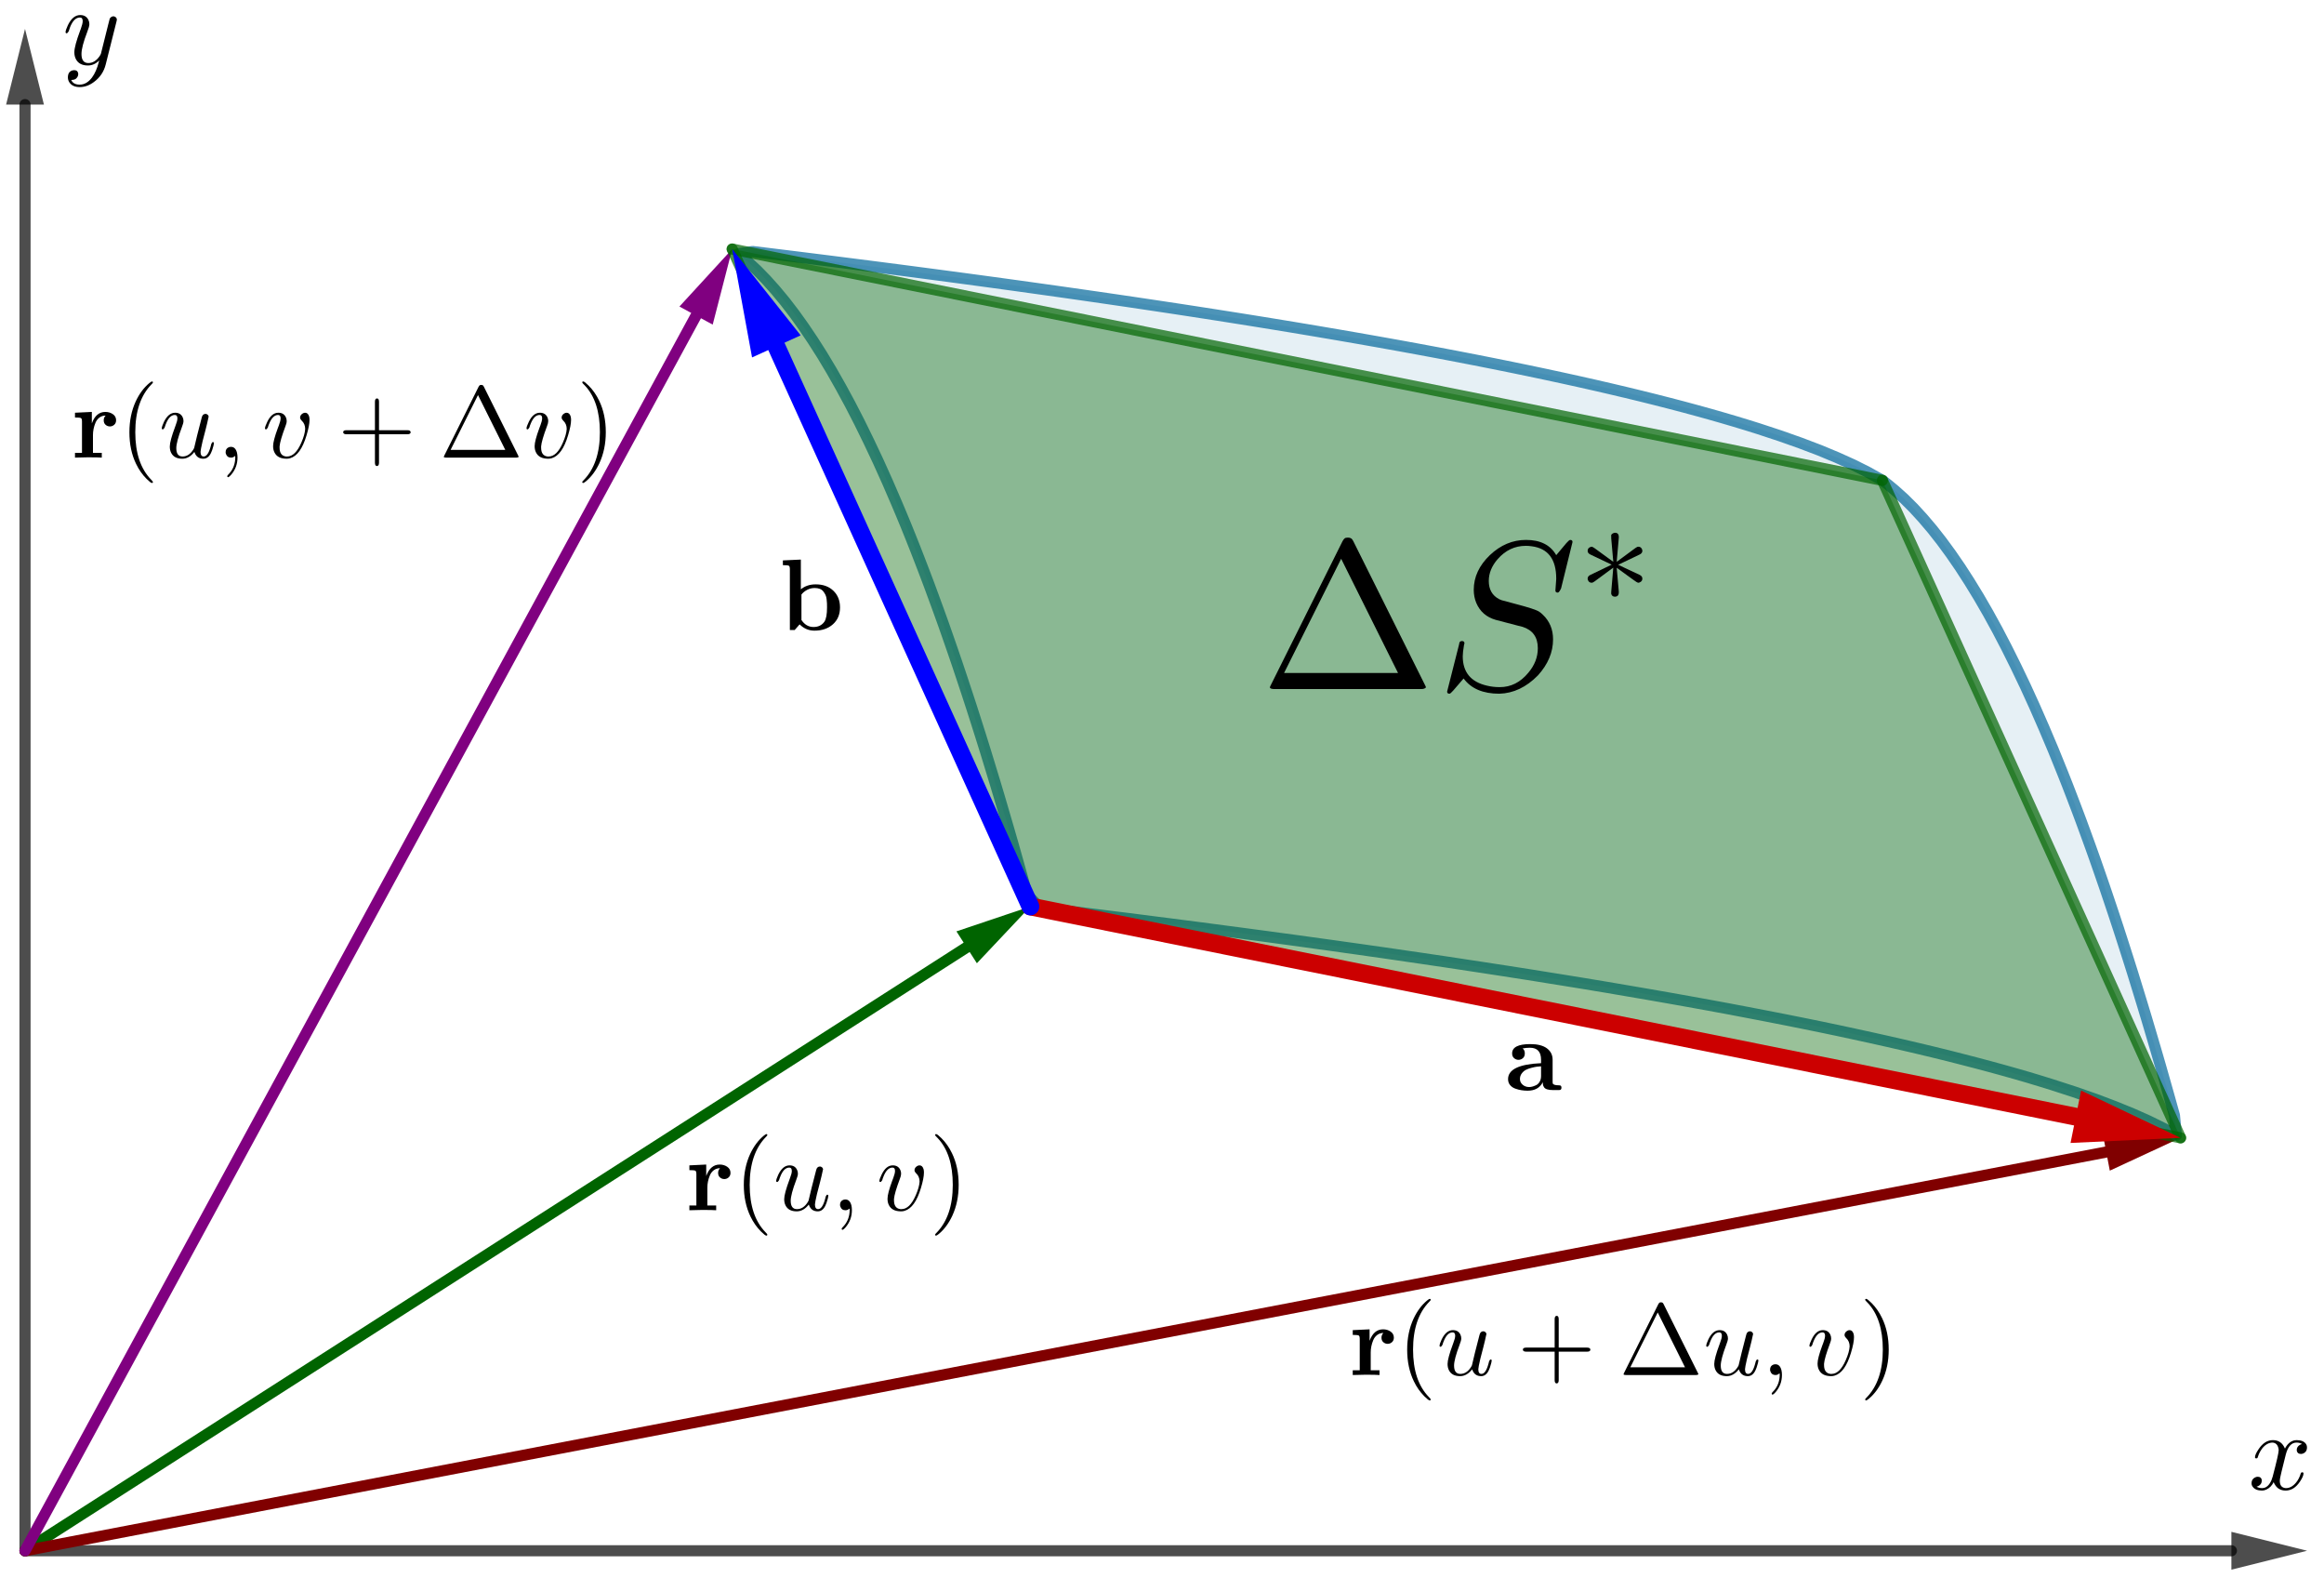 <?xml version="1.0" encoding="ISO-8859-1" standalone="no"?>

<svg 
     version="1.1"
     baseProfile="full"
     xmlns="http://www.w3.org/2000/svg"
     xmlns:xlink="http://www.w3.org/1999/xlink"
     xmlns:ev="http://www.w3.org/2001/xml-events"
     width="9.183cm"
     height="6.233cm"
     viewBox="0 0 522 353"
     >
<title>

</title>
<g stroke-linejoin="miter" stroke-dashoffset="0" stroke-dasharray="none" stroke-width="1" stroke-miterlimit="10.000" stroke-linecap="square">
<g id="misc">
</g><!-- misc -->
<g id="layer0">
<clipPath id="clip21f088da-12cc-490e-9ccf-0d35dcae6f6e">
  <path d="M 0 0 L 0 355.00 L 523.00 355.00 L 523.00 0 z"/>
</clipPath>
<g clip-path="url(#clip1)">
<g stroke-linejoin="round" stroke-width="2.5" stroke-linecap="round" fill="none" stroke-opacity=".698" stroke="#000000">
  <path d="M 5.619 347.56 L 501.20 347.56"/>
<title>Vector f</title>
<desc>Vector f: Vector(H, I)</desc>

</g> <!-- drawing style -->
</g> <!-- clip1 -->
<clipPath id="clip60ebe3ad-ac26-47c4-9a98-c36ef41a20d4">
  <path d="M 0 0 L 0 355.00 L 523.00 355.00 L 523.00 0 z"/>
</clipPath>
<g clip-path="url(#clip2)">
<g fill-opacity=".698" fill-rule="evenodd" stroke="none" fill="#000000">
  <path d="M 518.20 347.56 L 501.20 351.81 L 501.20 343.31 z"/>
<title>Vector f</title>
<desc>Vector f: Vector(H, I)</desc>

</g> <!-- drawing style -->
</g> <!-- clip2 -->
<clipPath id="clipd4edc120-5fd0-4342-afbf-f5dd3d6c3c22">
  <path d="M 0 0 L 0 355.00 L 523.00 355.00 L 523.00 0 z"/>
</clipPath>
<g clip-path="url(#clip3)">
<g stroke-linejoin="round" stroke-width="2.5" stroke-linecap="round" fill="none" stroke-opacity=".698" stroke="#000000">
  <path d="M 5.619 347.56 L 5.619 22.834"/>
<title>Vector g</title>
<desc>Vector g: Vector(H, J)</desc>

</g> <!-- drawing style -->
</g> <!-- clip3 -->
<clipPath id="clipe745a3be-4d01-42bd-b52a-de57f395e535">
  <path d="M 0 0 L 0 355.00 L 523.00 355.00 L 523.00 0 z"/>
</clipPath>
<g clip-path="url(#clip4)">
<g fill-opacity=".698" fill-rule="evenodd" stroke="none" fill="#000000">
  <path d="M 5.619 5.834 L 9.869 22.834 L 1.369 22.834 z"/>
<title>Vector g</title>
<desc>Vector g: Vector(H, J)</desc>

</g> <!-- drawing style -->
</g> <!-- clip4 -->
<clipPath id="clipafc08d68-6354-4a22-8e6b-7beb80b023a0">
  <path d="M 0 0 L 0 355.00 L 523.00 355.00 L 523.00 0 z"/>
</clipPath>
<g clip-path="url(#clip5)">
<g stroke-linejoin="round" stroke-width="2.5" stroke-linecap="round" fill="none" stroke-opacity="1" stroke="#006400">
  <path d="M 5.619 347.56 L 217.13 212.06"/>
<title>Vector h</title>
<desc>Vector h: Vector(H, K)</desc>

</g> <!-- drawing style -->
</g> <!-- clip5 -->
<clipPath id="clipf34360d0-d1b7-4648-b77e-1aeeedd1a8ac">
  <path d="M 0 0 L 0 355.00 L 523.00 355.00 L 523.00 0 z"/>
</clipPath>
<g clip-path="url(#clip6)">
<g fill-opacity="1" fill-rule="evenodd" stroke="none" fill="#006400">
  <path d="M 231.44 202.89 L 219.42 215.64 L 214.83 208.48 z"/>
<title>Vector h</title>
<desc>Vector h: Vector(H, K)</desc>

</g> <!-- drawing style -->
</g> <!-- clip6 -->
<clipPath id="clipb21e30d5-ac6b-408a-a9e0-4f3017405362">
  <path d="M 0 0 L 0 355.00 L 523.00 355.00 L 523.00 0 z"/>
</clipPath>
<g clip-path="url(#clip7)">
<g stroke-linejoin="round" stroke-width="2.5" stroke-linecap="round" fill="none" stroke-opacity="1" stroke="#800000">
  <path d="M 5.619 347.56 L 473.09 258.03"/>
<title>Vector i</title>
<desc>Vector i: Vector(H, L)</desc>

</g> <!-- drawing style -->
</g> <!-- clip7 -->
<clipPath id="clip5026822c-789a-4d28-b2bd-664cd511e408">
  <path d="M 0 0 L 0 355.00 L 523.00 355.00 L 523.00 0 z"/>
</clipPath>
<g clip-path="url(#clip8)">
<g fill-opacity="1" fill-rule="evenodd" stroke="none" fill="#800000">
  <path d="M 489.78 254.84 L 473.89 262.21 L 472.29 253.86 z"/>
<title>Vector i</title>
<desc>Vector i: Vector(H, L)</desc>

</g> <!-- drawing style -->
</g> <!-- clip8 -->
<clipPath id="clip7593344e-85bf-455b-81c0-a37d4e971862">
  <path d="M 0 0 L 0 355.00 L 523.00 355.00 L 523.00 0 z"/>
</clipPath>
<g clip-path="url(#clip9)">
<g stroke-linejoin="round" stroke-width="2.5" stroke-linecap="round" fill="none" stroke-opacity="1" stroke="#800080">
  <path d="M 5.619 347.56 L 156.35 70.206"/>
<title>Vector j</title>
<desc>Vector j: Vector(H, M)</desc>

</g> <!-- drawing style -->
</g> <!-- clip9 -->
<clipPath id="clip222ac6d9-c9bf-47ac-9629-f85125b92a89">
  <path d="M 0 0 L 0 355.00 L 523.00 355.00 L 523.00 0 z"/>
</clipPath>
<g clip-path="url(#clip10)">
<g fill-opacity="1" fill-rule="evenodd" stroke="none" fill="#800080">
  <path d="M 164.46 55.270 L 160.08 72.236 L 152.61 68.177 z"/>
<title>Vector j</title>
<desc>Vector j: Vector(H, M)</desc>

</g> <!-- drawing style -->
</g> <!-- clip10 -->
<clipPath id="clip8e7d3c6d-15d3-47b9-9897-c0e068592b21">
  <path d="M 0 0 L 0 355.00 L 523.00 355.00 L 523.00 0 z"/>
</clipPath>
<g clip-path="url(#clip11)">
<g stroke-linejoin="round" stroke-width="2.5" stroke-linecap="round" fill="none" stroke-opacity=".698" stroke="#006699">
  <path d="M 438.46 124.09 L 438.46 124.09 M 422.81 107.21 L 422.81 107.21 L 423.51 107.74 L 424.21 108.29 L 425.61 109.45 L 427.71 111.34 L 429.80 113.42 L 431.89 115.70 L 433.99 118.17 L 436.08 120.83 L 438.17 123.68 L 440.27 126.73 L 442.36 129.97 L 444.45 133.39 L 446.55 137.02 L 448.64 140.83 L 450.73 144.84 L 452.82 149.04 L 454.92 153.43 L 457.01 158.01 L 459.10 162.78 L 461.20 167.75 L 462.24 170.31 L 463.29 172.91 L 464.34 175.56 L 465.38 178.26 L 466.43 181.01 L 467.48 183.81 L 468.52 186.65 L 469.57 189.54 L 470.62 192.48 L 471.66 195.47 L 472.71 198.51 L 473.75 201.59 L 474.80 204.72 L 475.85 207.91 L 476.89 211.13 L 477.94 214.41 L 478.99 217.73 L 480.03 221.11 L 481.08 224.53 L 482.13 228.00 L 483.17 231.51 L 484.22 235.08 L 485.27 238.69 L 486.31 242.35 L 487.36 246.06 L 488.41 249.82 L 488.84 254.28 L 485.87 252.66 L 482.56 251.03 L 478.91 249.41 L 474.93 247.79 L 470.61 246.16 L 465.95 244.54 L 460.96 242.92 L 458.34 242.11 L 455.63 241.29 L 452.84 240.48 L 449.96 239.67 L 447.00 238.86 L 443.96 238.05 L 440.83 237.24 L 437.62 236.42 L 434.33 235.61 L 430.95 234.80 L 427.49 233.99 L 423.94 233.18 L 420.31 232.37 L 416.59 231.56 L 412.79 230.74 L 408.91 229.93 L 404.94 229.12 L 400.89 228.31 L 396.75 227.50 L 392.53 226.69 L 388.23 225.87 L 383.84 225.06 L 379.36 224.25 L 374.81 223.44 L 370.17 222.63 L 365.44 221.82 L 360.63 221.00 L 355.74 220.19 L 350.76 219.38 L 348.24 218.98 L 345.70 218.57 L 343.14 218.16 L 340.56 217.76 L 337.95 217.35 L 335.33 216.95 L 332.68 216.54 L 330.01 216.14 L 327.33 215.73 L 324.62 215.32 L 321.89 214.92 L 319.13 214.51 L 316.36 214.11 L 313.57 213.70 L 310.75 213.29 L 307.92 212.89 L 305.06 212.48 L 302.18 212.08 L 299.29 211.67 L 296.37 211.27 L 293.43 210.86 L 290.46 210.45 L 287.48 210.05 L 284.48 209.64 L 281.45 209.24 L 278.41 208.83 L 275.34 208.43 L 272.25 208.02 L 269.14 207.61 L 266.01 207.21 L 262.86 206.80 L 259.69 206.40 L 256.50 205.99 L 253.29 205.58 L 250.05 205.18 L 246.79 204.77 L 243.52 204.37 L 240.22 203.96 L 236.90 203.56 L 233.56 203.15 L 230.72 200.27 L 229.68 196.49 L 228.63 192.75 L 227.59 189.06 L 226.54 185.41 L 225.49 181.82 L 224.45 178.27 L 223.40 174.77 L 222.35 171.32 L 221.31 167.92 L 220.26 164.56 L 219.21 161.25 L 218.17 158.00 L 217.12 154.79 L 216.07 151.62 L 215.03 148.51 L 213.98 145.44 L 212.93 142.42 L 211.89 139.45 L 210.84 136.53 L 209.79 133.66 L 208.75 130.83 L 207.70 128.05 L 206.65 125.32 L 205.61 122.64 L 204.56 120.00 L 203.52 117.42 L 202.47 114.88 L 201.42 112.39 L 199.33 107.55 L 197.24 102.91 L 195.14 98.459 L 193.05 94.200 L 190.96 90.133 L 188.86 86.258 L 186.77 82.576 L 184.68 79.085 L 182.58 75.787 L 180.49 72.681 L 178.40 69.768 L 176.31 67.046 L 174.21 64.517 L 172.12 62.180 L 170.03 60.036 L 167.93 58.083 L 165.84 56.323 L 169.05 55.825 L 172.37 56.231 L 175.68 56.637 L 178.96 57.042 L 182.22 57.448 L 185.46 57.854 L 188.68 58.260 L 191.88 58.666 L 195.06 59.071 L 198.21 59.477 L 201.35 59.883 L 204.46 60.289 L 207.55 60.694 L 210.63 61.100 L 213.68 61.506 L 216.71 61.912 L 219.72 62.318 L 222.71 62.723 L 225.67 63.129 L 228.62 63.535 L 231.54 63.941 L 234.45 64.347 L 237.33 64.752 L 240.19 65.158 L 243.03 65.564 L 245.85 65.970 L 248.65 66.376 L 251.43 66.781 L 254.19 67.187 L 256.92 67.593 L 259.64 67.999 L 262.33 68.405 L 265.01 68.810 L 267.66 69.216 L 270.29 69.622 L 272.90 70.028 L 275.49 70.434 L 278.05 70.839 L 280.60 71.245 L 283.13 71.651 L 285.63 72.057 L 290.58 72.868 L 295.44 73.680 L 300.22 74.492 L 304.91 75.303 L 309.52 76.115 L 314.05 76.926 L 318.49 77.738 L 322.85 78.549 L 327.12 79.361 L 331.31 80.173 L 335.41 80.984 L 339.43 81.796 L 343.37 82.607 L 347.22 83.419 L 350.99 84.231 L 354.68 85.042 L 358.28 85.854 L 361.79 86.665 L 365.23 87.477 L 368.58 88.289 L 371.84 89.100 L 375.02 89.912 L 378.12 90.723 L 381.13 91.535 L 384.06 92.347 L 386.90 93.158 L 389.66 93.970 L 392.33 94.781 L 394.93 95.593 L 399.86 97.216 L 404.45 98.839 L 408.71 100.46 L 412.63 102.09 L 416.22 103.71 L 419.46 105.33 L 422.38 106.96 M 438.46 124.09 L 438.46 124.09"/>
<title>Locus loc1</title>
<desc>Locus loc1: Locus(P2, P1)</desc>

</g> <!-- drawing style -->
</g> <!-- clip11 -->
<clipPath id="clip27075df4-b100-4d14-b5a3-d49c09086741">
  <path d="M 0 0 L 0 355.00 L 523.00 355.00 L 523.00 0 z"/>
</clipPath>
<g clip-path="url(#clip12)">
<g fill-opacity=".098" fill-rule="evenodd" stroke="none" fill="#006699">
  <path d="M 438.46 124.09 L 438.46 124.09 M 422.81 107.21 L 422.81 107.21 L 423.51 107.74 L 424.21 108.29 L 425.61 109.45 L 427.71 111.34 L 429.80 113.42 L 431.89 115.70 L 433.99 118.17 L 436.08 120.83 L 438.17 123.68 L 440.27 126.73 L 442.36 129.97 L 444.45 133.39 L 446.55 137.02 L 448.64 140.83 L 450.73 144.84 L 452.82 149.04 L 454.92 153.43 L 457.01 158.01 L 459.10 162.78 L 461.20 167.75 L 462.24 170.31 L 463.29 172.91 L 464.34 175.56 L 465.38 178.26 L 466.43 181.01 L 467.48 183.81 L 468.52 186.65 L 469.57 189.54 L 470.62 192.48 L 471.66 195.47 L 472.71 198.51 L 473.75 201.59 L 474.80 204.72 L 475.85 207.91 L 476.89 211.13 L 477.94 214.41 L 478.99 217.73 L 480.03 221.11 L 481.08 224.53 L 482.13 228.00 L 483.17 231.51 L 484.22 235.08 L 485.27 238.69 L 486.31 242.35 L 487.36 246.06 L 488.41 249.82 L 488.84 254.28 L 485.87 252.66 L 482.56 251.03 L 478.91 249.41 L 474.93 247.79 L 470.61 246.16 L 465.95 244.54 L 460.96 242.92 L 458.34 242.11 L 455.63 241.29 L 452.84 240.48 L 449.96 239.67 L 447.00 238.86 L 443.96 238.05 L 440.83 237.24 L 437.62 236.42 L 434.33 235.61 L 430.95 234.80 L 427.49 233.99 L 423.94 233.18 L 420.31 232.37 L 416.59 231.56 L 412.79 230.74 L 408.91 229.93 L 404.94 229.12 L 400.89 228.31 L 396.75 227.50 L 392.53 226.69 L 388.23 225.87 L 383.84 225.06 L 379.36 224.25 L 374.81 223.44 L 370.17 222.63 L 365.44 221.82 L 360.63 221.00 L 355.74 220.19 L 350.76 219.38 L 348.24 218.98 L 345.70 218.57 L 343.14 218.16 L 340.56 217.76 L 337.95 217.35 L 335.33 216.95 L 332.68 216.54 L 330.01 216.14 L 327.33 215.73 L 324.62 215.32 L 321.89 214.92 L 319.13 214.51 L 316.36 214.11 L 313.57 213.70 L 310.75 213.29 L 307.92 212.89 L 305.06 212.48 L 302.18 212.08 L 299.29 211.67 L 296.37 211.27 L 293.43 210.86 L 290.46 210.45 L 287.48 210.05 L 284.48 209.64 L 281.45 209.24 L 278.41 208.83 L 275.34 208.43 L 272.25 208.02 L 269.14 207.61 L 266.01 207.21 L 262.86 206.80 L 259.69 206.40 L 256.50 205.99 L 253.29 205.58 L 250.05 205.18 L 246.79 204.77 L 243.52 204.37 L 240.22 203.96 L 236.90 203.56 L 233.56 203.15 L 230.72 200.27 L 229.68 196.49 L 228.63 192.75 L 227.59 189.06 L 226.54 185.41 L 225.49 181.82 L 224.45 178.27 L 223.40 174.77 L 222.35 171.32 L 221.31 167.92 L 220.26 164.56 L 219.21 161.25 L 218.17 158.00 L 217.12 154.79 L 216.07 151.62 L 215.03 148.51 L 213.98 145.44 L 212.93 142.42 L 211.89 139.45 L 210.84 136.53 L 209.79 133.66 L 208.75 130.83 L 207.70 128.05 L 206.65 125.32 L 205.61 122.64 L 204.56 120.00 L 203.52 117.42 L 202.47 114.88 L 201.42 112.39 L 199.33 107.55 L 197.24 102.91 L 195.14 98.459 L 193.05 94.200 L 190.96 90.133 L 188.86 86.258 L 186.77 82.576 L 184.68 79.085 L 182.58 75.787 L 180.49 72.681 L 178.40 69.768 L 176.31 67.046 L 174.21 64.517 L 172.12 62.180 L 170.03 60.036 L 167.93 58.083 L 165.84 56.323 L 169.05 55.825 L 172.37 56.231 L 175.68 56.637 L 178.96 57.042 L 182.22 57.448 L 185.46 57.854 L 188.68 58.260 L 191.88 58.666 L 195.06 59.071 L 198.21 59.477 L 201.35 59.883 L 204.46 60.289 L 207.55 60.694 L 210.63 61.100 L 213.68 61.506 L 216.71 61.912 L 219.72 62.318 L 222.71 62.723 L 225.67 63.129 L 228.62 63.535 L 231.54 63.941 L 234.45 64.347 L 237.33 64.752 L 240.19 65.158 L 243.03 65.564 L 245.85 65.970 L 248.65 66.376 L 251.43 66.781 L 254.19 67.187 L 256.92 67.593 L 259.64 67.999 L 262.33 68.405 L 265.01 68.810 L 267.66 69.216 L 270.29 69.622 L 272.90 70.028 L 275.49 70.434 L 278.05 70.839 L 280.60 71.245 L 283.13 71.651 L 285.63 72.057 L 290.58 72.868 L 295.44 73.680 L 300.22 74.492 L 304.91 75.303 L 309.52 76.115 L 314.05 76.926 L 318.49 77.738 L 322.85 78.549 L 327.12 79.361 L 331.31 80.173 L 335.41 80.984 L 339.43 81.796 L 343.37 82.607 L 347.22 83.419 L 350.99 84.231 L 354.68 85.042 L 358.28 85.854 L 361.79 86.665 L 365.23 87.477 L 368.58 88.289 L 371.84 89.100 L 375.02 89.912 L 378.12 90.723 L 381.13 91.535 L 384.06 92.347 L 386.90 93.158 L 389.66 93.970 L 392.33 94.781 L 394.93 95.593 L 399.86 97.216 L 404.45 98.839 L 408.71 100.46 L 412.63 102.09 L 416.22 103.71 L 419.46 105.33 L 422.38 106.96 M 438.46 124.09 L 438.46 124.09"/>
<title>Locus loc1</title>
<desc>Locus loc1: Locus(P2, P1)</desc>

</g> <!-- drawing style -->
</g> <!-- clip12 -->
<g transform="matrix(.25, 0, 0, .25, 505.00, 333.77)">
<clipPath id="clipb21daa02-642c-46b2-815e-551ea39e034d">
  <path d="M -2020.0 -1335.1 L -2020.0 84.900 L 72.000 84.900 L 72.000 -1335.1 z"/>
</clipPath>
<g clip-path="url(#clip13)">
<g fill-opacity="1" fill-rule="nonzero" stroke="none" fill="#000000">
  <path d="M 33.406 -30.203 L 30.000 -16.500 Q 28.297 -9.703 28.297 -7.703 Q 28.297 -2.5 32.000 -1.406 Q 32.797 -1.094 33.797 -1.094 Q 38.797 -1.094 42.906 -6.094 Q 45.594 -9.297 47.094 -14.203 Q 47.406 -15.297 48.406 -15.297 Q 49.594 -15.297 49.594 -14.297 Q 49.594 -11.797 46.500 -7.094 Q 41.094 1.094 33.594 1.094 Q 26.797 1.094 23.703 -4.594 Q 23.094 -5.5 22.797 -6.5 Q 20.406 -1.703 16.203 .203 Q 14.297 1.094 12.297 1.094 Q 6.297 1.094 3.906 -2.406 Q 2.906 -3.703 2.906 -5.5 Q 2.906 -9.203 6.094 -10.703 Q 7.203 -11.297 8.406 -11.297 Q 11.406 -11.297 12.000 -8.797 Q 12.094 -8.297 12.094 -7.797 Q 12.094 -4.406 8.703 -2.797 Q 8.094 -2.5 7.406 -2.406 Q 9.5 -1.094 12.406 -1.094 Q 17.703 -1.094 20.797 -8.203 Q 21.406 -9.703 21.906 -11.500 Q 27.297 -31.906 27.297 -35.297 Q 26.703 -41.500 21.906 -42.000 Q 16.703 -42.000 12.406 -36.703 L 12.406 -36.594 Q 12.406 -36.500 12.297 -36.500 Q 10.797 -34.500 9.594 -31.906 Q 9.094 -30.703 8.703 -29.500 L 8.5 -28.906 Q 8.297 -27.797 7.203 -27.797 Q 6 -27.797 6 -28.797 Q 6 -31.297 9.203 -36.000 Q 14.594 -44.203 22.094 -44.203 Q 29.797 -44.203 32.906 -36.594 Q 36.094 -42.797 41.406 -44.000 Q 42.406 -44.203 43.406 -44.203 Q 49.297 -44.203 51.703 -40.906 Q 52.703 -39.500 52.703 -37.594 Q 52.703 -33.500 49.000 -32.094 Q 48.094 -31.797 47.297 -31.797 Q 44.203 -31.797 43.594 -34.500 Q 43.500 -34.906 43.500 -35.297 Q 43.500 -38.297 46.406 -40.000 Q 47.297 -40.500 48.297 -40.703 Q 46.203 -42.000 43.297 -42.000 Q 36.500 -42.000 33.703 -31.406 Q 33.500 -30.797 33.406 -30.203 z"/>
<title>x</title>
<desc>text3 = “x”</desc>

</g> <!-- drawing style -->
</g> <!-- clip13 -->
</g> <!-- transform -->
<g transform="matrix(.25, 0, 0, .25, 14.000, 13.775)">
<clipPath id="clip6798d927-92a1-4d50-9751-71e62b8be52c">
  <path d="M -56.000 -55.100 L -56.000 1364.9 L 2036.0 1364.9 L 2036.0 -55.100 z"/>
</clipPath>
<g clip-path="url(#clip14)">
<g fill-opacity="1" fill-rule="nonzero" stroke="none" fill="#000000">
  <path d="M 48.594 -38.094 L 39.000 .094 Q 36.594 9.906 28.297 16.000 Q 22.203 20.500 15.594 20.500 Q 8.906 20.500 6.094 15.906 Q 5 14.000 5 11.797 Q 5 6.703 9.094 5.5 Q 9.906 5.297 10.594 5.297 Q 13.797 5.297 14.203 8.094 Q 14.297 8.406 14.297 8.797 Q 14.297 11.094 12.297 12.906 Q 10.906 14.094 8 14.094 Q 9.797 18.297 15.594 18.297 Q 21.797 18.297 26.594 12.000 Q 30.500 6.797 32.797 -2.094 Q 32.906 -2.5 33.094 -3.406 Q 28.594 1.094 23.000 1.094 Q 15.000 1.094 12.094 -4.797 Q 10.797 -7.406 10.797 -10.797 Q 10.797 -16.297 16.094 -30.500 Q 16.297 -31.094 16.594 -31.797 Q 18.297 -36.406 18.297 -38.797 Q 18.297 -42.000 15.797 -42.000 Q 10.297 -42.000 6.797 -32.906 L 6.797 -32.797 Q 6.203 -31.297 5.703 -29.594 Q 4.594 -27.906 4.094 -27.797 Q 2.906 -27.797 2.906 -28.797 Q 2.906 -30.594 5 -35.094 Q 9.406 -44.203 16.094 -44.203 Q 21.406 -44.203 23.500 -39.703 Q 24.297 -38.000 24.297 -36.000 Q 24.297 -33.906 22.297 -28.797 Q 17.203 -15.594 17.203 -9.203 Q 17.203 -1.094 23.406 -1.094 Q 29.203 -1.094 33.500 -7.297 Q 34.500 -8.797 34.703 -9.594 L 39.203 -27.594 Q 39.906 -30.906 41.203 -35.594 Q 42.203 -39.906 42.594 -41.000 Q 43.906 -43.094 46.094 -43.094 Q 48.594 -42.594 49.000 -40.406 Q 49.000 -39.500 48.594 -38.094 z"/>
<title>y</title>
<desc>text4 = “y”</desc>

</g> <!-- drawing style -->
</g> <!-- clip14 -->
</g> <!-- transform -->
<g transform="matrix(.228, 0, 0, .228, 154.00, 271.10)">
<clipPath id="clip377193db-f8a9-47fe-8590-144293b4dc9c">
  <path d="M -675.44 -1189.0 L -675.44 367.98 L 1618.4 367.98 L 1618.4 -1189.0 z"/>
</clipPath>
<g clip-path="url(#clip15)">
<g fill-opacity="1" fill-rule="nonzero" stroke="none" fill="#000000">
  <path d="M 30.094 -0 Q 26.500 -.297 16.297 -.297 Q 14.203 -.297 3.703 -0 L 3.703 -4.703 L 10.594 -4.703 L 10.594 -35.594 Q 10.594 -38.406 9.547 -38.953 Q 8.5 -39.500 3.703 -39.500 L 3.703 -44.203 L 20.297 -45.000 L 20.297 -33.703 Q 24.406 -45.000 33.594 -45.000 Q 37.797 -45.000 41.000 -42.797 Q 44.203 -40.594 44.203 -36.797 Q 44.203 -34.000 42.352 -32.352 Q 40.500 -30.703 38.102 -30.703 Q 35.703 -30.703 33.852 -32.305 Q 32.000 -33.906 32.000 -36.797 Q 32.000 -39.500 33.906 -41.406 Q 30.406 -41.406 27.805 -39.453 Q 25.203 -37.500 23.898 -34.352 Q 22.594 -31.203 22.000 -28.203 Q 21.406 -25.203 21.406 -22.203 L 21.406 -4.703 L 30.094 -4.703 L 30.094 -0 z"/>
<title>\large\mathbf r (u,v)</title>
<desc>text5 = “\large\mathbf r (u,v)”</desc>

</g> <!-- drawing style -->
</g> <!-- clip15 -->
</g> <!-- transform -->
<g transform="matrix(.228, 0, 0, .228, 164.81, 271.10)">
<clipPath id="clip1d5811b1-b050-4ad1-8658-13b694525601">
  <path d="M -722.84 -1189.0 L -722.84 367.98 L 1571.0 367.98 L 1571.0 -1189.0 z"/>
</clipPath>
<g clip-path="url(#clip16)">
<g fill-opacity="1" fill-rule="nonzero" stroke="none" fill="#000000">
  <path d="M 33.094 24.000 L 33.094 24.000 Q 33.094 25.000 32.094 25.000 Q 30.906 25.000 26.797 20.906 Q 20.594 14.703 16.500 6.203 Q 9.906 -7.406 9.906 -25.000 Q 9.906 -41.906 16.203 -55.500 Q 21.406 -66.594 29.406 -73.297 Q 31.500 -75.000 32.094 -75.000 Q 33.094 -75.000 33.094 -74.000 Q 33.094 -73.500 31.797 -72.297 Q 15.703 -55.906 15.703 -25.000 Q 15.703 5.797 31.406 21.797 Q 33.094 23.500 33.094 24.000 z"/>
<title>\large\mathbf r (u,v)</title>
<desc>text5 = “\large\mathbf r (u,v)”</desc>

</g> <!-- drawing style -->
</g> <!-- clip16 -->
</g> <!-- transform -->
<g transform="matrix(.228, 0, 0, .228, 173.68, 271.10)">
<clipPath id="clipbcb5f105-7218-487f-8778-ca63e5f931d0">
  <path d="M -761.74 -1189.0 L -761.74 367.98 L 1532.1 367.98 L 1532.1 -1189.0 z"/>
</clipPath>
<g clip-path="url(#clip17)">
<g fill-opacity="1" fill-rule="nonzero" stroke="none" fill="#000000">
  <path d="M 35.000 -5.594 L 35.000 -5.594 Q 29.797 1.094 23.094 1.094 Q 15.000 1.094 12.094 -4.797 Q 10.797 -7.406 10.797 -10.906 Q 10.797 -16.297 16.094 -30.500 Q 16.297 -31.203 16.594 -31.906 Q 18.297 -36.203 18.297 -38.703 Q 18.297 -42.000 15.797 -42.000 Q 10.203 -42.000 6.703 -32.500 Q 6.594 -32.500 6.594 -32.406 L 6.594 -32.297 Q 6.094 -31.000 5.703 -29.594 Q 4.594 -27.906 4.094 -27.797 Q 2.906 -27.797 2.906 -28.797 Q 2.906 -30.594 5 -35.094 Q 9.406 -44.203 16.094 -44.203 Q 21.406 -44.203 23.500 -39.703 Q 24.297 -38.000 24.297 -36.000 Q 24.297 -34.000 22.594 -29.703 Q 17.203 -15.406 17.203 -9.297 Q 17.203 -1.094 23.406 -1.094 Q 29.703 -1.094 34.000 -8 Q 34.594 -8.906 34.797 -9.5 Q 37.000 -19.406 42.297 -39.594 Q 43.094 -43.094 46.203 -43.094 Q 48.703 -42.594 49.094 -40.406 Q 49.094 -40.594 47.594 -33.703 Q 46.203 -28.594 45.906 -26.906 L 43.094 -16.094 Q 41.094 -7.406 41.094 -5.703 Q 41.094 -1.094 44.203 -1.094 Q 48.406 -1.094 51.094 -11.094 Q 51.406 -12.094 51.703 -13.500 Q 52.500 -15.203 53.094 -15.297 Q 54.297 -15.297 54.297 -14.297 Q 54.297 -12.797 52.500 -7.297 Q 51.906 -5.594 51.297 -4.406 Q 48.594 1.094 43.906 1.094 Q 38.203 1.094 35.797 -3.703 Q 35.297 -4.594 35.000 -5.594 z"/>
<title>\large\mathbf r (u,v)</title>
<desc>text5 = “\large\mathbf r (u,v)”</desc>

</g> <!-- drawing style -->
</g> <!-- clip17 -->
</g> <!-- transform -->
<g transform="matrix(.228, 0, 0, .228, 186.72, 271.10)">
<clipPath id="clip31b65162-1156-4fa9-b996-2084719ae3bf">
  <path d="M -818.94 -1189.0 L -818.94 367.98 L 1474.9 367.98 L 1474.9 -1189.0 z"/>
</clipPath>
<g clip-path="url(#clip18)">
<g fill-opacity="1" fill-rule="nonzero" stroke="none" fill="#000000">
  <path d="M 20.297 -.094 L 20.297 -.094 Q 20.297 9.594 14.000 16.906 Q 12.297 18.906 11.203 19.297 Q 10.203 19.297 10.203 18.203 Q 10.203 17.703 11.297 16.594 Q 17.297 10.594 18.000 1.906 Q 18.094 .906 18.094 -.094 Q 18.094 -1.594 17.906 -1.594 Q 17.797 -1.594 17.406 -1.297 Q 16.000 -0 13.906 -0 Q 10.203 -0 9 -3.406 Q 8.594 -4.297 8.594 -5.297 Q 8.594 -8.906 11.703 -10.203 Q 12.703 -10.594 13.906 -10.594 Q 18.297 -10.594 19.797 -4.797 Q 20.297 -2.703 20.297 -.094 z"/>
<title>\large\mathbf r (u,v)</title>
<desc>text5 = “\large\mathbf r (u,v)”</desc>

</g> <!-- drawing style -->
</g> <!-- clip18 -->
</g> <!-- transform -->
<g transform="matrix(.228, 0, 0, .228, 196.86, 271.10)">
<clipPath id="clip74790c8a-e084-4e86-a6a3-4b653a5e7c63">
  <path d="M -863.41 -1189.0 L -863.41 367.98 L 1430.5 367.98 L 1430.5 -1189.0 z"/>
</clipPath>
<g clip-path="url(#clip19)">
<g fill-opacity="1" fill-rule="nonzero" stroke="none" fill="#000000">
  <path d="M 46.797 -37.203 Q 46.797 -31.703 43.797 -21.797 Q 38.000 -2.406 27.703 .594 Q 26.094 1.094 24.297 1.094 Q 15.203 1.094 12.203 -5.203 Q 10.906 -7.797 10.906 -11.297 Q 10.906 -16.500 15.500 -28.906 L 16.594 -31.797 Q 18.297 -36.203 18.297 -38.797 Q 18.297 -42.000 15.797 -42.000 Q 10.406 -42.000 6.906 -33.094 Q 6.203 -31.500 5.703 -29.594 Q 4.594 -27.906 4.094 -27.797 Q 2.906 -27.797 2.906 -28.797 Q 2.906 -30.594 5.094 -35.094 Q 9.406 -44.203 16.094 -44.203 Q 21.406 -44.203 23.500 -39.703 Q 24.297 -38.000 24.297 -36.000 Q 24.297 -33.906 23.094 -31.000 Q 17.703 -16.594 17.297 -11.094 L 17.297 -9.797 Q 17.297 -1.797 23.703 -1.094 L 24.703 -1.094 Q 32.797 -1.094 38.703 -14.703 Q 42.203 -22.703 42.500 -28.203 Q 42.500 -33.203 39.094 -36.406 Q 37.500 -38.000 37.500 -39.406 Q 37.500 -41.906 40.094 -43.500 Q 41.203 -44.203 42.406 -44.203 Q 45.297 -44.203 46.406 -40.500 Q 46.797 -39.094 46.797 -37.203 z"/>
<title>\large\mathbf r (u,v)</title>
<desc>text5 = “\large\mathbf r (u,v)”</desc>

</g> <!-- drawing style -->
</g> <!-- clip19 -->
</g> <!-- transform -->
<g transform="matrix(.228, 0, 0, .228, 208.74, 271.10)">
<clipPath id="clipe7e8b2e4-5399-4536-bd2f-f5b0603ca908">
  <path d="M -915.51 -1189.0 L -915.51 367.98 L 1378.4 367.98 L 1378.4 -1189.0 z"/>
</clipPath>
<g clip-path="url(#clip20)">
<g fill-opacity="1" fill-rule="nonzero" stroke="none" fill="#000000">
  <path d="M 28.906 -25.000 L 28.906 -25.000 Q 28.906 -8.094 22.594 5.5 Q 17.406 16.594 9.406 23.297 Q 7.297 25.000 6.703 25.000 Q 5.703 25.000 5.703 24.000 Q 5.703 23.500 7 22.297 Q 23.094 5.906 23.094 -25.000 Q 23.094 -55.500 8.094 -71.203 L 7.594 -71.703 Q 5.703 -73.500 5.703 -74.000 Q 5.703 -75.000 6.703 -75.000 Q 7.906 -75.000 12.000 -70.906 Q 18.203 -64.703 22.297 -56.203 Q 28.906 -42.594 28.906 -25.000 z"/>
<title>\large\mathbf r (u,v)</title>
<desc>text5 = “\large\mathbf r (u,v)”</desc>

</g> <!-- drawing style -->
</g> <!-- clip20 -->
</g> <!-- transform -->
<g transform="matrix(.228, 0, 0, .228, 303.00, 308.10)">
<clipPath id="clip04ca33bf-bf21-435c-8986-09f965a7198f">
  <path d="M -1328.9 -1351.3 L -1328.9 205.70 L 964.91 205.70 L 964.91 -1351.3 z"/>
</clipPath>
<g clip-path="url(#clip21)">
<g fill-opacity="1" fill-rule="nonzero" stroke="none" fill="#000000">
  <path d="M 30.094 -0 Q 26.500 -.297 16.297 -.297 Q 14.203 -.297 3.703 -0 L 3.703 -4.703 L 10.594 -4.703 L 10.594 -35.594 Q 10.594 -38.406 9.547 -38.953 Q 8.5 -39.500 3.703 -39.500 L 3.703 -44.203 L 20.297 -45.000 L 20.297 -33.703 Q 24.406 -45.000 33.594 -45.000 Q 37.797 -45.000 41.000 -42.797 Q 44.203 -40.594 44.203 -36.797 Q 44.203 -34.000 42.352 -32.352 Q 40.500 -30.703 38.102 -30.703 Q 35.703 -30.703 33.852 -32.305 Q 32.000 -33.906 32.000 -36.797 Q 32.000 -39.500 33.906 -41.406 Q 30.406 -41.406 27.805 -39.453 Q 25.203 -37.500 23.898 -34.352 Q 22.594 -31.203 22.000 -28.203 Q 21.406 -25.203 21.406 -22.203 L 21.406 -4.703 L 30.094 -4.703 L 30.094 -0 z"/>
<title>\large\mathbf r(u+\Delta u,v)</title>
<desc>text6 = “\large\mathbf r(u+\Delta u,v)”</desc>

</g> <!-- drawing style -->
</g> <!-- clip21 -->
</g> <!-- transform -->
<g transform="matrix(.228, 0, 0, .228, 313.81, 308.10)">
<clipPath id="clipf10484f5-33f1-431f-b65c-bd17dd5b0a4a">
  <path d="M -1376.3 -1351.3 L -1376.3 205.70 L 917.51 205.70 L 917.51 -1351.3 z"/>
</clipPath>
<g clip-path="url(#clip22)">
<g fill-opacity="1" fill-rule="nonzero" stroke="none" fill="#000000">
  <path d="M 33.094 24.000 L 33.094 24.000 Q 33.094 25.000 32.094 25.000 Q 30.906 25.000 26.797 20.906 Q 20.594 14.703 16.500 6.203 Q 9.906 -7.406 9.906 -25.000 Q 9.906 -41.906 16.203 -55.500 Q 21.406 -66.594 29.406 -73.297 Q 31.500 -75.000 32.094 -75.000 Q 33.094 -75.000 33.094 -74.000 Q 33.094 -73.500 31.797 -72.297 Q 15.703 -55.906 15.703 -25.000 Q 15.703 5.797 31.406 21.797 Q 33.094 23.500 33.094 24.000 z"/>
<title>\large\mathbf r(u+\Delta u,v)</title>
<desc>text6 = “\large\mathbf r(u+\Delta u,v)”</desc>

</g> <!-- drawing style -->
</g> <!-- clip22 -->
</g> <!-- transform -->
<g transform="matrix(.228, 0, 0, .228, 322.68, 308.10)">
<clipPath id="clip6f2cf804-65b5-4db7-ba6c-92a1a71083aa">
  <path d="M -1415.2 -1351.3 L -1415.2 205.70 L 878.61 205.70 L 878.61 -1351.3 z"/>
</clipPath>
<g clip-path="url(#clip23)">
<g fill-opacity="1" fill-rule="nonzero" stroke="none" fill="#000000">
  <path d="M 35.000 -5.594 L 35.000 -5.594 Q 29.797 1.094 23.094 1.094 Q 15.000 1.094 12.094 -4.797 Q 10.797 -7.406 10.797 -10.906 Q 10.797 -16.297 16.094 -30.500 Q 16.297 -31.203 16.594 -31.906 Q 18.297 -36.203 18.297 -38.703 Q 18.297 -42.000 15.797 -42.000 Q 10.203 -42.000 6.703 -32.500 Q 6.594 -32.500 6.594 -32.406 L 6.594 -32.297 Q 6.094 -31.000 5.703 -29.594 Q 4.594 -27.906 4.094 -27.797 Q 2.906 -27.797 2.906 -28.797 Q 2.906 -30.594 5 -35.094 Q 9.406 -44.203 16.094 -44.203 Q 21.406 -44.203 23.500 -39.703 Q 24.297 -38.000 24.297 -36.000 Q 24.297 -34.000 22.594 -29.703 Q 17.203 -15.406 17.203 -9.297 Q 17.203 -1.094 23.406 -1.094 Q 29.703 -1.094 34.000 -8 Q 34.594 -8.906 34.797 -9.5 Q 37.000 -19.406 42.297 -39.594 Q 43.094 -43.094 46.203 -43.094 Q 48.703 -42.594 49.094 -40.406 Q 49.094 -40.594 47.594 -33.703 Q 46.203 -28.594 45.906 -26.906 L 43.094 -16.094 Q 41.094 -7.406 41.094 -5.703 Q 41.094 -1.094 44.203 -1.094 Q 48.406 -1.094 51.094 -11.094 Q 51.406 -12.094 51.703 -13.500 Q 52.500 -15.203 53.094 -15.297 Q 54.297 -15.297 54.297 -14.297 Q 54.297 -12.797 52.500 -7.297 Q 51.906 -5.594 51.297 -4.406 Q 48.594 1.094 43.906 1.094 Q 38.203 1.094 35.797 -3.703 Q 35.297 -4.594 35.000 -5.594 z"/>
<title>\large\mathbf r(u+\Delta u,v)</title>
<desc>text6 = “\large\mathbf r(u+\Delta u,v)”</desc>

</g> <!-- drawing style -->
</g> <!-- clip23 -->
</g> <!-- transform -->
<g transform="matrix(.228, 0, 0, .228, 340.78, 308.10)">
<clipPath id="clipea2be3ca-604f-4d3b-9dd5-e1a24b62ca03">
  <path d="M -1494.7 -1351.3 L -1494.7 205.70 L 799.19 205.70 L 799.19 -1351.3 z"/>
</clipPath>
<g clip-path="url(#clip24)">
<g fill-opacity="1" fill-rule="nonzero" stroke="none" fill="#000000">
  <path d="M 40.906 -23.000 L 40.906 5 Q 40.906 8.203 38.906 8.297 Q 36.906 8.297 36.906 5 L 36.906 -23.000 L 8.906 -23.000 Q 5.703 -23.000 5.594 -25.000 Q 5.594 -27.000 8.906 -27.000 L 36.906 -27.000 L 36.906 -55.000 Q 36.906 -58.203 38.906 -58.297 Q 40.906 -58.297 40.906 -55.000 L 40.906 -27.000 L 68.797 -27.000 Q 72.000 -27.000 72.094 -25.000 Q 72.094 -23.000 68.797 -23.000 L 40.906 -23.000 z"/>
<title>\large\mathbf r(u+\Delta u,v)</title>
<desc>text6 = “\large\mathbf r(u+\Delta u,v)”</desc>

</g> <!-- drawing style -->
</g> <!-- clip24 -->
</g> <!-- transform -->
<g transform="matrix(.228, 0, 0, .228, 363.59, 308.10)">
<clipPath id="clip1e8e9195-8b1f-4332-9f8a-7a7ae24ea03a">
  <path d="M -1594.7 -1351.3 L -1594.7 205.70 L 699.17 205.70 L 699.17 -1351.3 z"/>
</clipPath>
<g clip-path="url(#clip25)">
<g fill-opacity="1" fill-rule="nonzero" stroke="none" fill="#000000">
  <path d="M 44.203 -69.797 L 78.000 -2 Q 78.500 -1.094 78.500 -.797 Q 77.906 -0 76.297 -0 L 6.906 -0 Q 4.797 -0 4.703 -.797 Q 4.703 -1.094 5.203 -2 L 39.000 -69.797 Q 39.797 -71.297 40.594 -71.500 Q 41.000 -71.594 41.594 -71.594 Q 43.203 -71.594 43.797 -70.500 Q 43.906 -70.297 44.203 -69.797 z M 38.406 -61.594 L 11.406 -7.594 L 65.297 -7.594 L 38.406 -61.594 z"/>
<title>\large\mathbf r(u+\Delta u,v)</title>
<desc>text6 = “\large\mathbf r(u+\Delta u,v)”</desc>

</g> <!-- drawing style -->
</g> <!-- clip25 -->
</g> <!-- transform -->
<g transform="matrix(.228, 0, 0, .228, 382.58, 308.10)">
<clipPath id="clip5ece6be9-6ced-4442-aa1f-d01b6e42e4bd">
  <path d="M -1678.0 -1351.3 L -1678.0 205.70 L 615.87 205.70 L 615.87 -1351.3 z"/>
</clipPath>
<g clip-path="url(#clip26)">
<g fill-opacity="1" fill-rule="nonzero" stroke="none" fill="#000000">
  <path d="M 35.000 -5.594 L 35.000 -5.594 Q 29.797 1.094 23.094 1.094 Q 15.000 1.094 12.094 -4.797 Q 10.797 -7.406 10.797 -10.906 Q 10.797 -16.297 16.094 -30.500 Q 16.297 -31.203 16.594 -31.906 Q 18.297 -36.203 18.297 -38.703 Q 18.297 -42.000 15.797 -42.000 Q 10.203 -42.000 6.703 -32.500 Q 6.594 -32.500 6.594 -32.406 L 6.594 -32.297 Q 6.094 -31.000 5.703 -29.594 Q 4.594 -27.906 4.094 -27.797 Q 2.906 -27.797 2.906 -28.797 Q 2.906 -30.594 5 -35.094 Q 9.406 -44.203 16.094 -44.203 Q 21.406 -44.203 23.500 -39.703 Q 24.297 -38.000 24.297 -36.000 Q 24.297 -34.000 22.594 -29.703 Q 17.203 -15.406 17.203 -9.297 Q 17.203 -1.094 23.406 -1.094 Q 29.703 -1.094 34.000 -8 Q 34.594 -8.906 34.797 -9.5 Q 37.000 -19.406 42.297 -39.594 Q 43.094 -43.094 46.203 -43.094 Q 48.703 -42.594 49.094 -40.406 Q 49.094 -40.594 47.594 -33.703 Q 46.203 -28.594 45.906 -26.906 L 43.094 -16.094 Q 41.094 -7.406 41.094 -5.703 Q 41.094 -1.094 44.203 -1.094 Q 48.406 -1.094 51.094 -11.094 Q 51.406 -12.094 51.703 -13.500 Q 52.500 -15.203 53.094 -15.297 Q 54.297 -15.297 54.297 -14.297 Q 54.297 -12.797 52.500 -7.297 Q 51.906 -5.594 51.297 -4.406 Q 48.594 1.094 43.906 1.094 Q 38.203 1.094 35.797 -3.703 Q 35.297 -4.594 35.000 -5.594 z"/>
<title>\large\mathbf r(u+\Delta u,v)</title>
<desc>text6 = “\large\mathbf r(u+\Delta u,v)”</desc>

</g> <!-- drawing style -->
</g> <!-- clip26 -->
</g> <!-- transform -->
<g transform="matrix(.228, 0, 0, .228, 395.62, 308.10)">
<clipPath id="clip582832eb-9f34-486c-859f-f1565838f6ec">
  <path d="M -1735.2 -1351.3 L -1735.2 205.70 L 558.67 205.70 L 558.67 -1351.3 z"/>
</clipPath>
<g clip-path="url(#clip27)">
<g fill-opacity="1" fill-rule="nonzero" stroke="none" fill="#000000">
  <path d="M 20.297 -.094 L 20.297 -.094 Q 20.297 9.594 14.000 16.906 Q 12.297 18.906 11.203 19.297 Q 10.203 19.297 10.203 18.203 Q 10.203 17.703 11.297 16.594 Q 17.297 10.594 18.000 1.906 Q 18.094 .906 18.094 -.094 Q 18.094 -1.594 17.906 -1.594 Q 17.797 -1.594 17.406 -1.297 Q 16.000 -0 13.906 -0 Q 10.203 -0 9 -3.406 Q 8.594 -4.297 8.594 -5.297 Q 8.594 -8.906 11.703 -10.203 Q 12.703 -10.594 13.906 -10.594 Q 18.297 -10.594 19.797 -4.797 Q 20.297 -2.703 20.297 -.094 z"/>
<title>\large\mathbf r(u+\Delta u,v)</title>
<desc>text6 = “\large\mathbf r(u+\Delta u,v)”</desc>

</g> <!-- drawing style -->
</g> <!-- clip27 -->
</g> <!-- transform -->
<g transform="matrix(.228, 0, 0, .228, 405.76, 308.10)">
<clipPath id="clip388e19cd-58d0-45df-8002-d1fdff28d8a2">
  <path d="M -1779.7 -1351.3 L -1779.7 205.70 L 514.20 205.70 L 514.20 -1351.3 z"/>
</clipPath>
<g clip-path="url(#clip28)">
<g fill-opacity="1" fill-rule="nonzero" stroke="none" fill="#000000">
  <path d="M 46.797 -37.203 Q 46.797 -31.703 43.797 -21.797 Q 38.000 -2.406 27.703 .594 Q 26.094 1.094 24.297 1.094 Q 15.203 1.094 12.203 -5.203 Q 10.906 -7.797 10.906 -11.297 Q 10.906 -16.500 15.500 -28.906 L 16.594 -31.797 Q 18.297 -36.203 18.297 -38.797 Q 18.297 -42.000 15.797 -42.000 Q 10.406 -42.000 6.906 -33.094 Q 6.203 -31.500 5.703 -29.594 Q 4.594 -27.906 4.094 -27.797 Q 2.906 -27.797 2.906 -28.797 Q 2.906 -30.594 5.094 -35.094 Q 9.406 -44.203 16.094 -44.203 Q 21.406 -44.203 23.500 -39.703 Q 24.297 -38.000 24.297 -36.000 Q 24.297 -33.906 23.094 -31.000 Q 17.703 -16.594 17.297 -11.094 L 17.297 -9.797 Q 17.297 -1.797 23.703 -1.094 L 24.703 -1.094 Q 32.797 -1.094 38.703 -14.703 Q 42.203 -22.703 42.500 -28.203 Q 42.500 -33.203 39.094 -36.406 Q 37.500 -38.000 37.500 -39.406 Q 37.500 -41.906 40.094 -43.500 Q 41.203 -44.203 42.406 -44.203 Q 45.297 -44.203 46.406 -40.500 Q 46.797 -39.094 46.797 -37.203 z"/>
<title>\large\mathbf r(u+\Delta u,v)</title>
<desc>text6 = “\large\mathbf r(u+\Delta u,v)”</desc>

</g> <!-- drawing style -->
</g> <!-- clip28 -->
</g> <!-- transform -->
<g transform="matrix(.228, 0, 0, .228, 417.64, 308.10)">
<clipPath id="clip48a20d65-1010-4349-bff2-689cf6c028e3">
  <path d="M -1831.8 -1351.3 L -1831.8 205.70 L 462.10 205.70 L 462.10 -1351.3 z"/>
</clipPath>
<g clip-path="url(#clip29)">
<g fill-opacity="1" fill-rule="nonzero" stroke="none" fill="#000000">
  <path d="M 28.906 -25.000 L 28.906 -25.000 Q 28.906 -8.094 22.594 5.5 Q 17.406 16.594 9.406 23.297 Q 7.297 25.000 6.703 25.000 Q 5.703 25.000 5.703 24.000 Q 5.703 23.500 7 22.297 Q 23.094 5.906 23.094 -25.000 Q 23.094 -55.500 8.094 -71.203 L 7.594 -71.703 Q 5.703 -73.500 5.703 -74.000 Q 5.703 -75.000 6.703 -75.000 Q 7.906 -75.000 12.000 -70.906 Q 18.203 -64.703 22.297 -56.203 Q 28.906 -42.594 28.906 -25.000 z"/>
<title>\large\mathbf r(u+\Delta u,v)</title>
<desc>text6 = “\large\mathbf r(u+\Delta u,v)”</desc>

</g> <!-- drawing style -->
</g> <!-- clip29 -->
</g> <!-- transform -->
<g transform="matrix(.228, 0, 0, .228, 16.000, 102.10)">
<clipPath id="clip49817a11-b884-4783-8937-534cb1d07a76">
  <path d="M -70.175 -447.81 L -70.175 1109.2 L 2223.7 1109.2 L 2223.7 -447.81 z"/>
</clipPath>
<g clip-path="url(#clip30)">
<g fill-opacity="1" fill-rule="nonzero" stroke="none" fill="#000000">
  <path d="M 30.094 -0 Q 26.500 -.297 16.297 -.297 Q 14.203 -.297 3.703 -0 L 3.703 -4.703 L 10.594 -4.703 L 10.594 -35.594 Q 10.594 -38.406 9.547 -38.953 Q 8.5 -39.500 3.703 -39.500 L 3.703 -44.203 L 20.297 -45.000 L 20.297 -33.703 Q 24.406 -45.000 33.594 -45.000 Q 37.797 -45.000 41.000 -42.797 Q 44.203 -40.594 44.203 -36.797 Q 44.203 -34.000 42.352 -32.352 Q 40.500 -30.703 38.102 -30.703 Q 35.703 -30.703 33.852 -32.305 Q 32.000 -33.906 32.000 -36.797 Q 32.000 -39.500 33.906 -41.406 Q 30.406 -41.406 27.805 -39.453 Q 25.203 -37.500 23.898 -34.352 Q 22.594 -31.203 22.000 -28.203 Q 21.406 -25.203 21.406 -22.203 L 21.406 -4.703 L 30.094 -4.703 L 30.094 -0 z"/>
<title>\large\mathbf r(u,v+\Delta v)</title>
<desc>text7 = “\large\mathbf r(u,v+\Delta v)”</desc>

</g> <!-- drawing style -->
</g> <!-- clip30 -->
</g> <!-- transform -->
<g transform="matrix(.228, 0, 0, .228, 26.807, 102.10)">
<clipPath id="clip01f59fd8-4715-4a19-ab74-736f379d32e0">
  <path d="M -117.58 -447.81 L -117.58 1109.2 L 2176.3 1109.2 L 2176.3 -447.81 z"/>
</clipPath>
<g clip-path="url(#clip31)">
<g fill-opacity="1" fill-rule="nonzero" stroke="none" fill="#000000">
  <path d="M 33.094 24.000 L 33.094 24.000 Q 33.094 25.000 32.094 25.000 Q 30.906 25.000 26.797 20.906 Q 20.594 14.703 16.500 6.203 Q 9.906 -7.406 9.906 -25.000 Q 9.906 -41.906 16.203 -55.500 Q 21.406 -66.594 29.406 -73.297 Q 31.500 -75.000 32.094 -75.000 Q 33.094 -75.000 33.094 -74.000 Q 33.094 -73.500 31.797 -72.297 Q 15.703 -55.906 15.703 -25.000 Q 15.703 5.797 31.406 21.797 Q 33.094 23.500 33.094 24.000 z"/>
<title>\large\mathbf r(u,v+\Delta v)</title>
<desc>text7 = “\large\mathbf r(u,v+\Delta v)”</desc>

</g> <!-- drawing style -->
</g> <!-- clip31 -->
</g> <!-- transform -->
<g transform="matrix(.228, 0, 0, .228, 35.676, 102.10)">
<clipPath id="clip980dc496-8c3b-476a-bbda-e7770b9ad77c">
  <path d="M -156.48 -447.81 L -156.48 1109.2 L 2137.4 1109.2 L 2137.4 -447.81 z"/>
</clipPath>
<g clip-path="url(#clip32)">
<g fill-opacity="1" fill-rule="nonzero" stroke="none" fill="#000000">
  <path d="M 35.000 -5.594 L 35.000 -5.594 Q 29.797 1.094 23.094 1.094 Q 15.000 1.094 12.094 -4.797 Q 10.797 -7.406 10.797 -10.906 Q 10.797 -16.297 16.094 -30.500 Q 16.297 -31.203 16.594 -31.906 Q 18.297 -36.203 18.297 -38.703 Q 18.297 -42.000 15.797 -42.000 Q 10.203 -42.000 6.703 -32.500 Q 6.594 -32.500 6.594 -32.406 L 6.594 -32.297 Q 6.094 -31.000 5.703 -29.594 Q 4.594 -27.906 4.094 -27.797 Q 2.906 -27.797 2.906 -28.797 Q 2.906 -30.594 5 -35.094 Q 9.406 -44.203 16.094 -44.203 Q 21.406 -44.203 23.500 -39.703 Q 24.297 -38.000 24.297 -36.000 Q 24.297 -34.000 22.594 -29.703 Q 17.203 -15.406 17.203 -9.297 Q 17.203 -1.094 23.406 -1.094 Q 29.703 -1.094 34.000 -8 Q 34.594 -8.906 34.797 -9.5 Q 37.000 -19.406 42.297 -39.594 Q 43.094 -43.094 46.203 -43.094 Q 48.703 -42.594 49.094 -40.406 Q 49.094 -40.594 47.594 -33.703 Q 46.203 -28.594 45.906 -26.906 L 43.094 -16.094 Q 41.094 -7.406 41.094 -5.703 Q 41.094 -1.094 44.203 -1.094 Q 48.406 -1.094 51.094 -11.094 Q 51.406 -12.094 51.703 -13.500 Q 52.500 -15.203 53.094 -15.297 Q 54.297 -15.297 54.297 -14.297 Q 54.297 -12.797 52.500 -7.297 Q 51.906 -5.594 51.297 -4.406 Q 48.594 1.094 43.906 1.094 Q 38.203 1.094 35.797 -3.703 Q 35.297 -4.594 35.000 -5.594 z"/>
<title>\large\mathbf r(u,v+\Delta v)</title>
<desc>text7 = “\large\mathbf r(u,v+\Delta v)”</desc>

</g> <!-- drawing style -->
</g> <!-- clip32 -->
</g> <!-- transform -->
<g transform="matrix(.228, 0, 0, .228, 48.718, 102.10)">
<clipPath id="clip22b5aa85-0061-4b2e-bf9a-ca22ba92cf05">
  <path d="M -213.68 -447.81 L -213.68 1109.2 L 2080.2 1109.2 L 2080.2 -447.81 z"/>
</clipPath>
<g clip-path="url(#clip33)">
<g fill-opacity="1" fill-rule="nonzero" stroke="none" fill="#000000">
  <path d="M 20.297 -.094 L 20.297 -.094 Q 20.297 9.594 14.000 16.906 Q 12.297 18.906 11.203 19.297 Q 10.203 19.297 10.203 18.203 Q 10.203 17.703 11.297 16.594 Q 17.297 10.594 18.000 1.906 Q 18.094 .906 18.094 -.094 Q 18.094 -1.594 17.906 -1.594 Q 17.797 -1.594 17.406 -1.297 Q 16.000 -0 13.906 -0 Q 10.203 -0 9 -3.406 Q 8.594 -4.297 8.594 -5.297 Q 8.594 -8.906 11.703 -10.203 Q 12.703 -10.594 13.906 -10.594 Q 18.297 -10.594 19.797 -4.797 Q 20.297 -2.703 20.297 -.094 z"/>
<title>\large\mathbf r(u,v+\Delta v)</title>
<desc>text7 = “\large\mathbf r(u,v+\Delta v)”</desc>

</g> <!-- drawing style -->
</g> <!-- clip33 -->
</g> <!-- transform -->
<g transform="matrix(.228, 0, 0, .228, 58.856, 102.10)">
<clipPath id="clip07c7fea5-71c5-4427-8430-ad9bd2696ac9">
  <path d="M -258.14 -447.81 L -258.14 1109.2 L 2035.7 1109.2 L 2035.7 -447.81 z"/>
</clipPath>
<g clip-path="url(#clip34)">
<g fill-opacity="1" fill-rule="nonzero" stroke="none" fill="#000000">
  <path d="M 46.797 -37.203 Q 46.797 -31.703 43.797 -21.797 Q 38.000 -2.406 27.703 .594 Q 26.094 1.094 24.297 1.094 Q 15.203 1.094 12.203 -5.203 Q 10.906 -7.797 10.906 -11.297 Q 10.906 -16.500 15.500 -28.906 L 16.594 -31.797 Q 18.297 -36.203 18.297 -38.797 Q 18.297 -42.000 15.797 -42.000 Q 10.406 -42.000 6.906 -33.094 Q 6.203 -31.500 5.703 -29.594 Q 4.594 -27.906 4.094 -27.797 Q 2.906 -27.797 2.906 -28.797 Q 2.906 -30.594 5.094 -35.094 Q 9.406 -44.203 16.094 -44.203 Q 21.406 -44.203 23.500 -39.703 Q 24.297 -38.000 24.297 -36.000 Q 24.297 -33.906 23.094 -31.000 Q 17.703 -16.594 17.297 -11.094 L 17.297 -9.797 Q 17.297 -1.797 23.703 -1.094 L 24.703 -1.094 Q 32.797 -1.094 38.703 -14.703 Q 42.203 -22.703 42.500 -28.203 Q 42.500 -33.203 39.094 -36.406 Q 37.500 -38.000 37.500 -39.406 Q 37.500 -41.906 40.094 -43.500 Q 41.203 -44.203 42.406 -44.203 Q 45.297 -44.203 46.406 -40.500 Q 46.797 -39.094 46.797 -37.203 z"/>
<title>\large\mathbf r(u,v+\Delta v)</title>
<desc>text7 = “\large\mathbf r(u,v+\Delta v)”</desc>

</g> <!-- drawing style -->
</g> <!-- clip34 -->
</g> <!-- transform -->
<g transform="matrix(.228, 0, 0, .228, 75.802, 102.10)">
<clipPath id="clip85998a41-5a61-41c1-84b1-861e6d4a03d3">
  <path d="M -332.46 -447.81 L -332.46 1109.2 L 1961.4 1109.2 L 1961.4 -447.81 z"/>
</clipPath>
<g clip-path="url(#clip35)">
<g fill-opacity="1" fill-rule="nonzero" stroke="none" fill="#000000">
  <path d="M 40.906 -23.000 L 40.906 5 Q 40.906 8.203 38.906 8.297 Q 36.906 8.297 36.906 5 L 36.906 -23.000 L 8.906 -23.000 Q 5.703 -23.000 5.594 -25.000 Q 5.594 -27.000 8.906 -27.000 L 36.906 -27.000 L 36.906 -55.000 Q 36.906 -58.203 38.906 -58.297 Q 40.906 -58.297 40.906 -55.000 L 40.906 -27.000 L 68.797 -27.000 Q 72.000 -27.000 72.094 -25.000 Q 72.094 -23.000 68.797 -23.000 L 40.906 -23.000 z"/>
<title>\large\mathbf r(u,v+\Delta v)</title>
<desc>text7 = “\large\mathbf r(u,v+\Delta v)”</desc>

</g> <!-- drawing style -->
</g> <!-- clip35 -->
</g> <!-- transform -->
<g transform="matrix(.228, 0, 0, .228, 98.607, 102.10)">
<clipPath id="clipaa861b97-17ba-43f6-b508-7fb0a82d0843">
  <path d="M -432.49 -447.81 L -432.49 1109.2 L 1861.4 1109.2 L 1861.4 -447.81 z"/>
</clipPath>
<g clip-path="url(#clip36)">
<g fill-opacity="1" fill-rule="nonzero" stroke="none" fill="#000000">
  <path d="M 44.203 -69.797 L 78.000 -2 Q 78.500 -1.094 78.500 -.797 Q 77.906 -0 76.297 -0 L 6.906 -0 Q 4.797 -0 4.703 -.797 Q 4.703 -1.094 5.203 -2 L 39.000 -69.797 Q 39.797 -71.297 40.594 -71.500 Q 41.000 -71.594 41.594 -71.594 Q 43.203 -71.594 43.797 -70.500 Q 43.906 -70.297 44.203 -69.797 z M 38.406 -61.594 L 11.406 -7.594 L 65.297 -7.594 L 38.406 -61.594 z"/>
<title>\large\mathbf r(u,v+\Delta v)</title>
<desc>text7 = “\large\mathbf r(u,v+\Delta v)”</desc>

</g> <!-- drawing style -->
</g> <!-- clip36 -->
</g> <!-- transform -->
<g transform="matrix(.228, 0, 0, .228, 117.60, 102.10)">
<clipPath id="clipad37ee7a-909b-4a16-81dd-2e0be32349c2">
  <path d="M -515.79 -447.81 L -515.79 1109.2 L 1778.1 1109.2 L 1778.1 -447.81 z"/>
</clipPath>
<g clip-path="url(#clip37)">
<g fill-opacity="1" fill-rule="nonzero" stroke="none" fill="#000000">
  <path d="M 46.797 -37.203 Q 46.797 -31.703 43.797 -21.797 Q 38.000 -2.406 27.703 .594 Q 26.094 1.094 24.297 1.094 Q 15.203 1.094 12.203 -5.203 Q 10.906 -7.797 10.906 -11.297 Q 10.906 -16.500 15.500 -28.906 L 16.594 -31.797 Q 18.297 -36.203 18.297 -38.797 Q 18.297 -42.000 15.797 -42.000 Q 10.406 -42.000 6.906 -33.094 Q 6.203 -31.500 5.703 -29.594 Q 4.594 -27.906 4.094 -27.797 Q 2.906 -27.797 2.906 -28.797 Q 2.906 -30.594 5.094 -35.094 Q 9.406 -44.203 16.094 -44.203 Q 21.406 -44.203 23.500 -39.703 Q 24.297 -38.000 24.297 -36.000 Q 24.297 -33.906 23.094 -31.000 Q 17.703 -16.594 17.297 -11.094 L 17.297 -9.797 Q 17.297 -1.797 23.703 -1.094 L 24.703 -1.094 Q 32.797 -1.094 38.703 -14.703 Q 42.203 -22.703 42.500 -28.203 Q 42.500 -33.203 39.094 -36.406 Q 37.500 -38.000 37.500 -39.406 Q 37.500 -41.906 40.094 -43.500 Q 41.203 -44.203 42.406 -44.203 Q 45.297 -44.203 46.406 -40.500 Q 46.797 -39.094 46.797 -37.203 z"/>
<title>\large\mathbf r(u,v+\Delta v)</title>
<desc>text7 = “\large\mathbf r(u,v+\Delta v)”</desc>

</g> <!-- drawing style -->
</g> <!-- clip37 -->
</g> <!-- transform -->
<g transform="matrix(.228, 0, 0, .228, 129.48, 102.10)">
<clipPath id="clip5ccf2ceb-da56-42f2-b0f3-591875ebbe96">
  <path d="M -567.89 -447.81 L -567.89 1109.2 L 1726.0 1109.2 L 1726.0 -447.81 z"/>
</clipPath>
<g clip-path="url(#clip38)">
<g fill-opacity="1" fill-rule="nonzero" stroke="none" fill="#000000">
  <path d="M 28.906 -25.000 L 28.906 -25.000 Q 28.906 -8.094 22.594 5.5 Q 17.406 16.594 9.406 23.297 Q 7.297 25.000 6.703 25.000 Q 5.703 25.000 5.703 24.000 Q 5.703 23.500 7 22.297 Q 23.094 5.906 23.094 -25.000 Q 23.094 -55.500 8.094 -71.203 L 7.594 -71.703 Q 5.703 -73.500 5.703 -74.000 Q 5.703 -75.000 6.703 -75.000 Q 7.906 -75.000 12.000 -70.906 Q 18.203 -64.703 22.297 -56.203 Q 28.906 -42.594 28.906 -25.000 z"/>
<title>\large\mathbf r(u,v+\Delta v)</title>
<desc>text7 = “\large\mathbf r(u,v+\Delta v)”</desc>

</g> <!-- drawing style -->
</g> <!-- clip38 -->
</g> <!-- transform -->
<g transform="matrix(.228, 0, 0, .228, 175.00, 140.82)">
<clipPath id="clipce39c1be-3cf9-4c77-9e65-f4cc5fe53dc5">
  <path d="M -767.54 -617.65 L -767.54 939.37 L 1526.3 939.37 L 1526.3 -617.65 z"/>
</clipPath>
<g clip-path="url(#clip39)">
<g fill-opacity="1" fill-rule="nonzero" stroke="none" fill="#000000">
  <path d="M 21.406 -40.094 Q 27.297 -45.000 36.094 -45.000 Q 46.906 -45.000 53.453 -38.703 Q 60.000 -32.406 60.000 -22.297 Q 60.000 -11.906 53.000 -5.656 Q 46.000 .594 34.797 .594 Q 26.406 .594 20.203 -5.594 L 15.297 -0 L 10.594 -0 L 10.594 -60.000 Q 10.594 -62.797 9.547 -63.352 Q 8.5 -63.906 3.703 -63.906 L 3.703 -68.594 L 21.406 -69.406 L 21.406 -40.094 z M 22.000 -9.906 Q 26.594 -3 33.906 -3 Q 40.906 -3 44.594 -8.203 Q 47.203 -12.094 47.203 -22.297 Q 47.203 -24.797 47.148 -26.250 Q 47.094 -27.703 46.797 -30.305 Q 46.500 -32.906 45.703 -34.555 Q 44.906 -36.203 43.602 -37.953 Q 42.297 -39.703 40.102 -40.555 Q 37.906 -41.406 35.000 -41.406 Q 31.094 -41.406 27.648 -39.602 Q 24.203 -37.797 22.000 -35.000 L 22.000 -9.906 z"/>
<title>\large \mathbf b</title>
<desc>text10 = “\large \mathbf b”</desc>

</g> <!-- drawing style -->
</g> <!-- clip39 -->
</g> <!-- transform -->
<g transform="matrix(.228, 0, 0, .228, 338.00, 244.12)">
<clipPath id="clip7a62b997-78dc-4dd1-8e42-71eb6a9bf0e6">
  <path d="M -1482.5 -1070.7 L -1482.5 486.30 L 811.40 486.30 L 811.40 -1070.7 z"/>
</clipPath>
<g clip-path="url(#clip40)">
<g fill-opacity="1" fill-rule="nonzero" stroke="none" fill="#000000">
  <path d="M 37.406 -7.703 Q 33.094 .594 22.500 .594 Q 19.500 .594 16.500 .148 Q 13.500 -.297 10.297 -1.445 Q 7.094 -2.594 5.148 -5 Q 3.203 -7.406 3.203 -10.797 Q 3.203 -25.094 35.703 -26.500 L 35.703 -29.906 Q 35.703 -41.703 24.703 -41.703 Q 20.797 -41.703 17.500 -41.000 Q 19.703 -39.500 19.703 -36.094 Q 19.703 -33.094 17.805 -31.445 Q 15.906 -29.797 13.406 -29.797 Q 11.094 -29.797 9.148 -31.445 Q 7.203 -33.094 7.203 -36.094 Q 7.203 -45.297 25.094 -45.297 Q 35.906 -45.297 41.500 -41.102 Q 47.094 -36.906 47.094 -29.906 L 47.094 -8.406 Q 47.094 -7 47.297 -6.398 Q 47.500 -5.797 48.898 -5.25 Q 50.297 -4.703 53.203 -4.703 Q 54.094 -4.703 54.500 -4.602 Q 54.906 -4.5 55.352 -4 Q 55.797 -3.5 55.797 -2.398 Q 55.797 -1.297 55.352 -.75 Q 54.906 -.203 54.352 -.102 Q 53.797 -0 52.594 -0 L 47.797 -0 Q 44.094 -0 41.797 -.703 Q 39.500 -1.406 38.648 -2.805 Q 37.797 -4.203 37.602 -5.148 Q 37.406 -6.094 37.406 -7.703 z M 35.703 -23.406 Q 33.500 -23.297 31.547 -23.047 Q 29.594 -22.797 26.297 -21.945 Q 23.000 -21.094 20.703 -19.898 Q 18.406 -18.703 16.656 -16.352 Q 14.906 -14.000 14.906 -10.906 Q 14.906 -7.594 17.555 -5.297 Q 20.203 -3 24.000 -3 Q 25.297 -3 26.945 -3.398 Q 28.594 -3.797 30.750 -4.797 Q 32.906 -5.797 34.305 -8.195 Q 35.703 -10.594 35.703 -13.906 L 35.703 -23.406 z"/>
<title>\large \mathbf a</title>
<desc>text11 = “\large \mathbf a”</desc>

</g> <!-- drawing style -->
</g> <!-- clip40 -->
</g> <!-- transform -->
</g><!-- layer0 -->
<g id="layer1">
<clipPath id="clipc10834ca-cdb7-4fcc-a19f-037c4d73e636">
  <path d="M 0 0 L 0 355.00 L 523.00 355.00 L 523.00 0 z"/>
</clipPath>
<g clip-path="url(#clip41)">
<g fill-opacity=".4" fill-rule="evenodd" stroke="none" fill="#006400">
  <path d="M 231.44 202.89 L 489.78 254.84 L 422.81 107.21 L 164.46 55.270 z"/>
<title>Quadrilateral q2</title>
<desc>Quadrilateral q2: Polygon K, L, L&apos;, M</desc>

</g> <!-- drawing style -->
</g> <!-- clip41 -->
<clipPath id="clip34e6b067-debf-4dcd-b61c-1e8166ab182a">
  <path d="M 0 0 L 0 355.00 L 523.00 355.00 L 523.00 0 z"/>
</clipPath>
<g clip-path="url(#clip42)">
<g stroke-linejoin="round" stroke-width="2.5" stroke-linecap="round" fill="none" stroke-opacity=".698" stroke="#006400">
  <path d="M 231.44 202.89 L 489.78 254.84"/>
<title>Segment k_1</title>
<desc>Segment k_1: Segment K, L</desc>

</g> <!-- drawing style -->
</g> <!-- clip42 -->
<clipPath id="clip51a28a8e-a5a3-4e50-ac1a-1bf519040536">
  <path d="M 0 0 L 0 355.00 L 523.00 355.00 L 523.00 0 z"/>
</clipPath>
<g clip-path="url(#clip43)">
<g stroke-linejoin="round" stroke-width="2.5" stroke-linecap="round" fill="none" stroke-opacity=".698" stroke="#006400">
  <path d="M 489.78 254.84 L 422.81 107.21"/>
<title>Segment l_1</title>
<desc>Segment l_1: Segment L, L&apos;</desc>

</g> <!-- drawing style -->
</g> <!-- clip43 -->
<clipPath id="clip32bfb328-32f8-47bf-a661-805481eae12b">
  <path d="M 0 0 L 0 355.00 L 523.00 355.00 L 523.00 0 z"/>
</clipPath>
<g clip-path="url(#clip44)">
<g stroke-linejoin="round" stroke-width="2.5" stroke-linecap="round" fill="none" stroke-opacity=".698" stroke="#006400">
  <path d="M 422.81 107.21 L 164.46 55.270"/>
<title>Segment l&apos;</title>
<desc>Segment l&apos;: Segment L&apos;, M</desc>

</g> <!-- drawing style -->
</g> <!-- clip44 -->
<clipPath id="clip683b8a04-abf4-4abb-8d8b-b40e8289e05b">
  <path d="M 0 0 L 0 355.00 L 523.00 355.00 L 523.00 0 z"/>
</clipPath>
<g clip-path="url(#clip45)">
<g stroke-linejoin="round" stroke-width="2.5" stroke-linecap="round" fill="none" stroke-opacity=".698" stroke="#006400">
  <path d="M 164.46 55.270 L 231.44 202.89"/>
<title>Segment m</title>
<desc>Segment m: Segment M, K</desc>

</g> <!-- drawing style -->
</g> <!-- clip45 -->
<clipPath id="clip1901c4d9-c6b3-4d6e-b888-85ba895dde6c">
  <path d="M 0 0 L 0 355.00 L 523.00 355.00 L 523.00 0 z"/>
</clipPath>
<g clip-path="url(#clip46)">
<g stroke-linejoin="round" stroke-width="4" stroke-linecap="round" fill="none" stroke-opacity="1" stroke="#cc0000">
  <path d="M 231.44 202.89 L 466.25 250.10"/>
<title>Vector k</title>
<desc>Vector k: Vector(K, L)</desc>

</g> <!-- drawing style -->
</g> <!-- clip46 -->
<clipPath id="clip37be1c76-e4e6-4561-a2e1-c8e382cbff66">
  <path d="M 0 0 L 0 355.00 L 523.00 355.00 L 523.00 0 z"/>
</clipPath>
<g clip-path="url(#clip47)">
<g fill-opacity="1" fill-rule="evenodd" stroke="none" fill="#cc0000">
  <path d="M 489.78 254.84 L 465.07 255.99 L 467.44 244.22 z"/>
<title>Vector k</title>
<desc>Vector k: Vector(K, L)</desc>

</g> <!-- drawing style -->
</g> <!-- clip47 -->
<clipPath id="clip7e3092cc-7741-4417-96f1-56df5972d393">
  <path d="M 0 0 L 0 355.00 L 523.00 355.00 L 523.00 0 z"/>
</clipPath>
<g clip-path="url(#clip48)">
<g stroke-linejoin="round" stroke-width="4" stroke-linecap="round" fill="none" stroke-opacity="1" stroke="#0000ff">
  <path d="M 231.44 202.89 L 174.38 77.125"/>
<title>Vector l</title>
<desc>Vector l: Vector(K, M)</desc>

</g> <!-- drawing style -->
</g> <!-- clip48 -->
<clipPath id="clip5e2d029f-b94b-4a95-8bbd-502cc5a9ccf8">
  <path d="M 0 0 L 0 355.00 L 523.00 355.00 L 523.00 0 z"/>
</clipPath>
<g clip-path="url(#clip49)">
<g fill-opacity="1" fill-rule="evenodd" stroke="none" fill="#0000ff">
  <path d="M 164.46 55.270 L 179.84 74.646 L 168.92 79.604 z"/>
<title>Vector l</title>
<desc>Vector l: Vector(K, M)</desc>

</g> <!-- drawing style -->
</g> <!-- clip49 -->
</g><!-- layer1 -->
<g id="layer2">
<g transform="matrix(.475, 0, 0, .475, 283.00, 154.07)">
<clipPath id="clipefa7443f-bc5c-4628-9d65-dcd129da0a8f">
  <path d="M -595.79 -324.37 L -595.79 423.00 L 505.26 423.00 L 505.26 -324.37 z"/>
</clipPath>
<g clip-path="url(#clip50)">
<g fill-opacity="1" fill-rule="nonzero" stroke="none" fill="#000000">
  <path d="M 44.203 -69.797 L 78.000 -2 Q 78.500 -1.094 78.500 -.797 Q 77.906 -0 76.297 -0 L 6.906 -0 Q 4.797 -0 4.703 -.797 Q 4.703 -1.094 5.203 -2 L 39.000 -69.797 Q 39.797 -71.297 40.594 -71.500 Q 41.000 -71.594 41.594 -71.594 Q 43.203 -71.594 43.797 -70.500 Q 43.906 -70.297 44.203 -69.797 z M 38.406 -61.594 L 11.406 -7.594 L 65.297 -7.594 L 38.406 -61.594 z"/>
<title>\Huge \Delta S^*</title>
<desc>text9 = “\Huge \Delta S^*”</desc>

</g> <!-- drawing style -->
</g> <!-- clip50 -->
</g> <!-- transform -->
<g transform="matrix(.475, 0, 0, .475, 322.57, 154.07)">
<clipPath id="clipfd098045-4b73-482d-993a-1989b4f2e957">
  <path d="M -679.09 -324.37 L -679.09 423.00 L 421.96 423.00 L 421.96 -324.37 z"/>
</clipPath>
<g clip-path="url(#clip51)">
<g fill-opacity="1" fill-rule="nonzero" stroke="none" fill="#000000">
  <path d="M 64.500 -69.500 L 64.500 -69.500 L 59.094 -47.594 Q 58.203 -45.703 57.594 -45.594 Q 56.406 -45.594 56.406 -46.594 L 56.797 -52.000 L 56.797 -52.203 Q 56.797 -66.000 45.203 -67.500 Q 43.906 -67.703 42.406 -67.703 Q 34.594 -67.703 29.094 -61.406 Q 24.906 -56.594 24.906 -51.094 Q 24.906 -45.094 29.797 -42.500 Q 30.406 -42.203 31.000 -42.000 Q 31.500 -41.906 37.703 -40.203 Q 46.906 -37.797 48.703 -36.594 Q 49.500 -36.094 50.406 -35.203 Q 55.297 -30.594 55.297 -23.500 Q 55.297 -14.297 48.094 -6.406 Q 39.906 1.906 29.906 2.203 Q 18.297 2.203 13.000 -5 L 8.094 .703 Q 6.797 2.203 6.297 2.203 Q 5.203 2.203 5.203 1.203 L 10.906 -21.297 L 10.906 -21.500 Q 11.094 -22.203 11.203 -22.297 Q 11.594 -22.703 12.203 -22.703 Q 13.406 -22.703 13.406 -21.594 L 13.203 -20.906 Q 12.594 -17.297 12.594 -15.500 Q 12.594 -4.203 24.094 -1.594 Q 26.906 -.906 30.094 -.906 Q 38.000 -.906 43.594 -7.703 Q 48.094 -13.000 48.094 -19.297 Q 48.094 -27.094 40.906 -29.406 L 38.906 -29.906 L 28.203 -32.703 Q 21.594 -34.594 19.000 -40.703 Q 17.797 -43.594 17.797 -46.906 Q 17.797 -56.000 25.406 -63.297 Q 33.000 -70.500 42.500 -70.500 Q 52.703 -70.500 56.797 -63.297 L 61.594 -69.000 Q 62.906 -70.500 63.406 -70.500 Q 64.500 -70.500 64.500 -69.500 z"/>
<title>\Huge \Delta S^*</title>
<desc>text9 = “\Huge \Delta S^*”</desc>

</g> <!-- drawing style -->
</g> <!-- clip51 -->
</g> <!-- transform -->
<g transform="matrix(.333, 0, 0, .333, 354.44, 134.46)">
<clipPath id="clip1ced765a-d2dc-4efa-8a84-3124e3871d81">
  <path d="M -1066.0 -404.39 L -1066.0 663.27 L 506.95 663.27 L 506.95 -404.39 z"/>
</clipPath>
<g clip-path="url(#clip52)">
<g fill-opacity="1" fill-rule="nonzero" stroke="none" fill="#000000">
  <path d="M 26.094 -22.906 L 26.094 -22.906 L 27.500 -7.094 Q 27.797 -3.406 24.906 -3.406 Q 23.094 -3.406 22.500 -5 Q 22.297 -5.5 22.406 -6.094 L 22.406 -6.594 L 23.797 -23.000 L 11.203 -13.703 Q 10.000 -12.797 9.203 -12.797 Q 7.406 -12.797 6.703 -14.594 Q 6.5 -15.094 6.5 -15.594 Q 6.5 -17.297 8.594 -18.203 L 22.703 -25.000 L 8.594 -31.703 Q 6.5 -32.594 6.5 -34.297 Q 6.5 -36.203 8.406 -36.906 Q 8.797 -37.094 9.203 -37.094 Q 9.797 -37.094 11.203 -36.094 L 23.797 -26.906 L 22.406 -42.797 L 22.406 -43.906 Q 22.000 -45.500 23.797 -46.203 L 23.906 -46.297 L 24.000 -46.297 Q 24.500 -46.500 25.000 -46.500 Q 27.797 -46.500 27.500 -42.906 L 26.094 -26.906 L 38.703 -36.203 Q 39.906 -37.094 40.703 -37.094 Q 42.500 -37.094 43.203 -35.297 Q 43.406 -34.797 43.406 -34.297 Q 43.406 -32.594 41.297 -31.703 L 27.094 -24.906 L 41.594 -18.094 Q 43.406 -17.203 43.406 -15.594 Q 43.406 -13.703 41.500 -13.000 Q 41.094 -12.797 40.703 -12.797 Q 39.906 -12.797 37.000 -15.000 L 26.094 -22.906 z"/>
<title>\Huge \Delta S^*</title>
<desc>text9 = “\Huge \Delta S^*”</desc>

</g> <!-- drawing style -->
</g> <!-- clip52 -->
</g> <!-- transform -->
</g><!-- layer2 -->
</g> <!-- default stroke -->
</svg> <!-- bounding box -->

